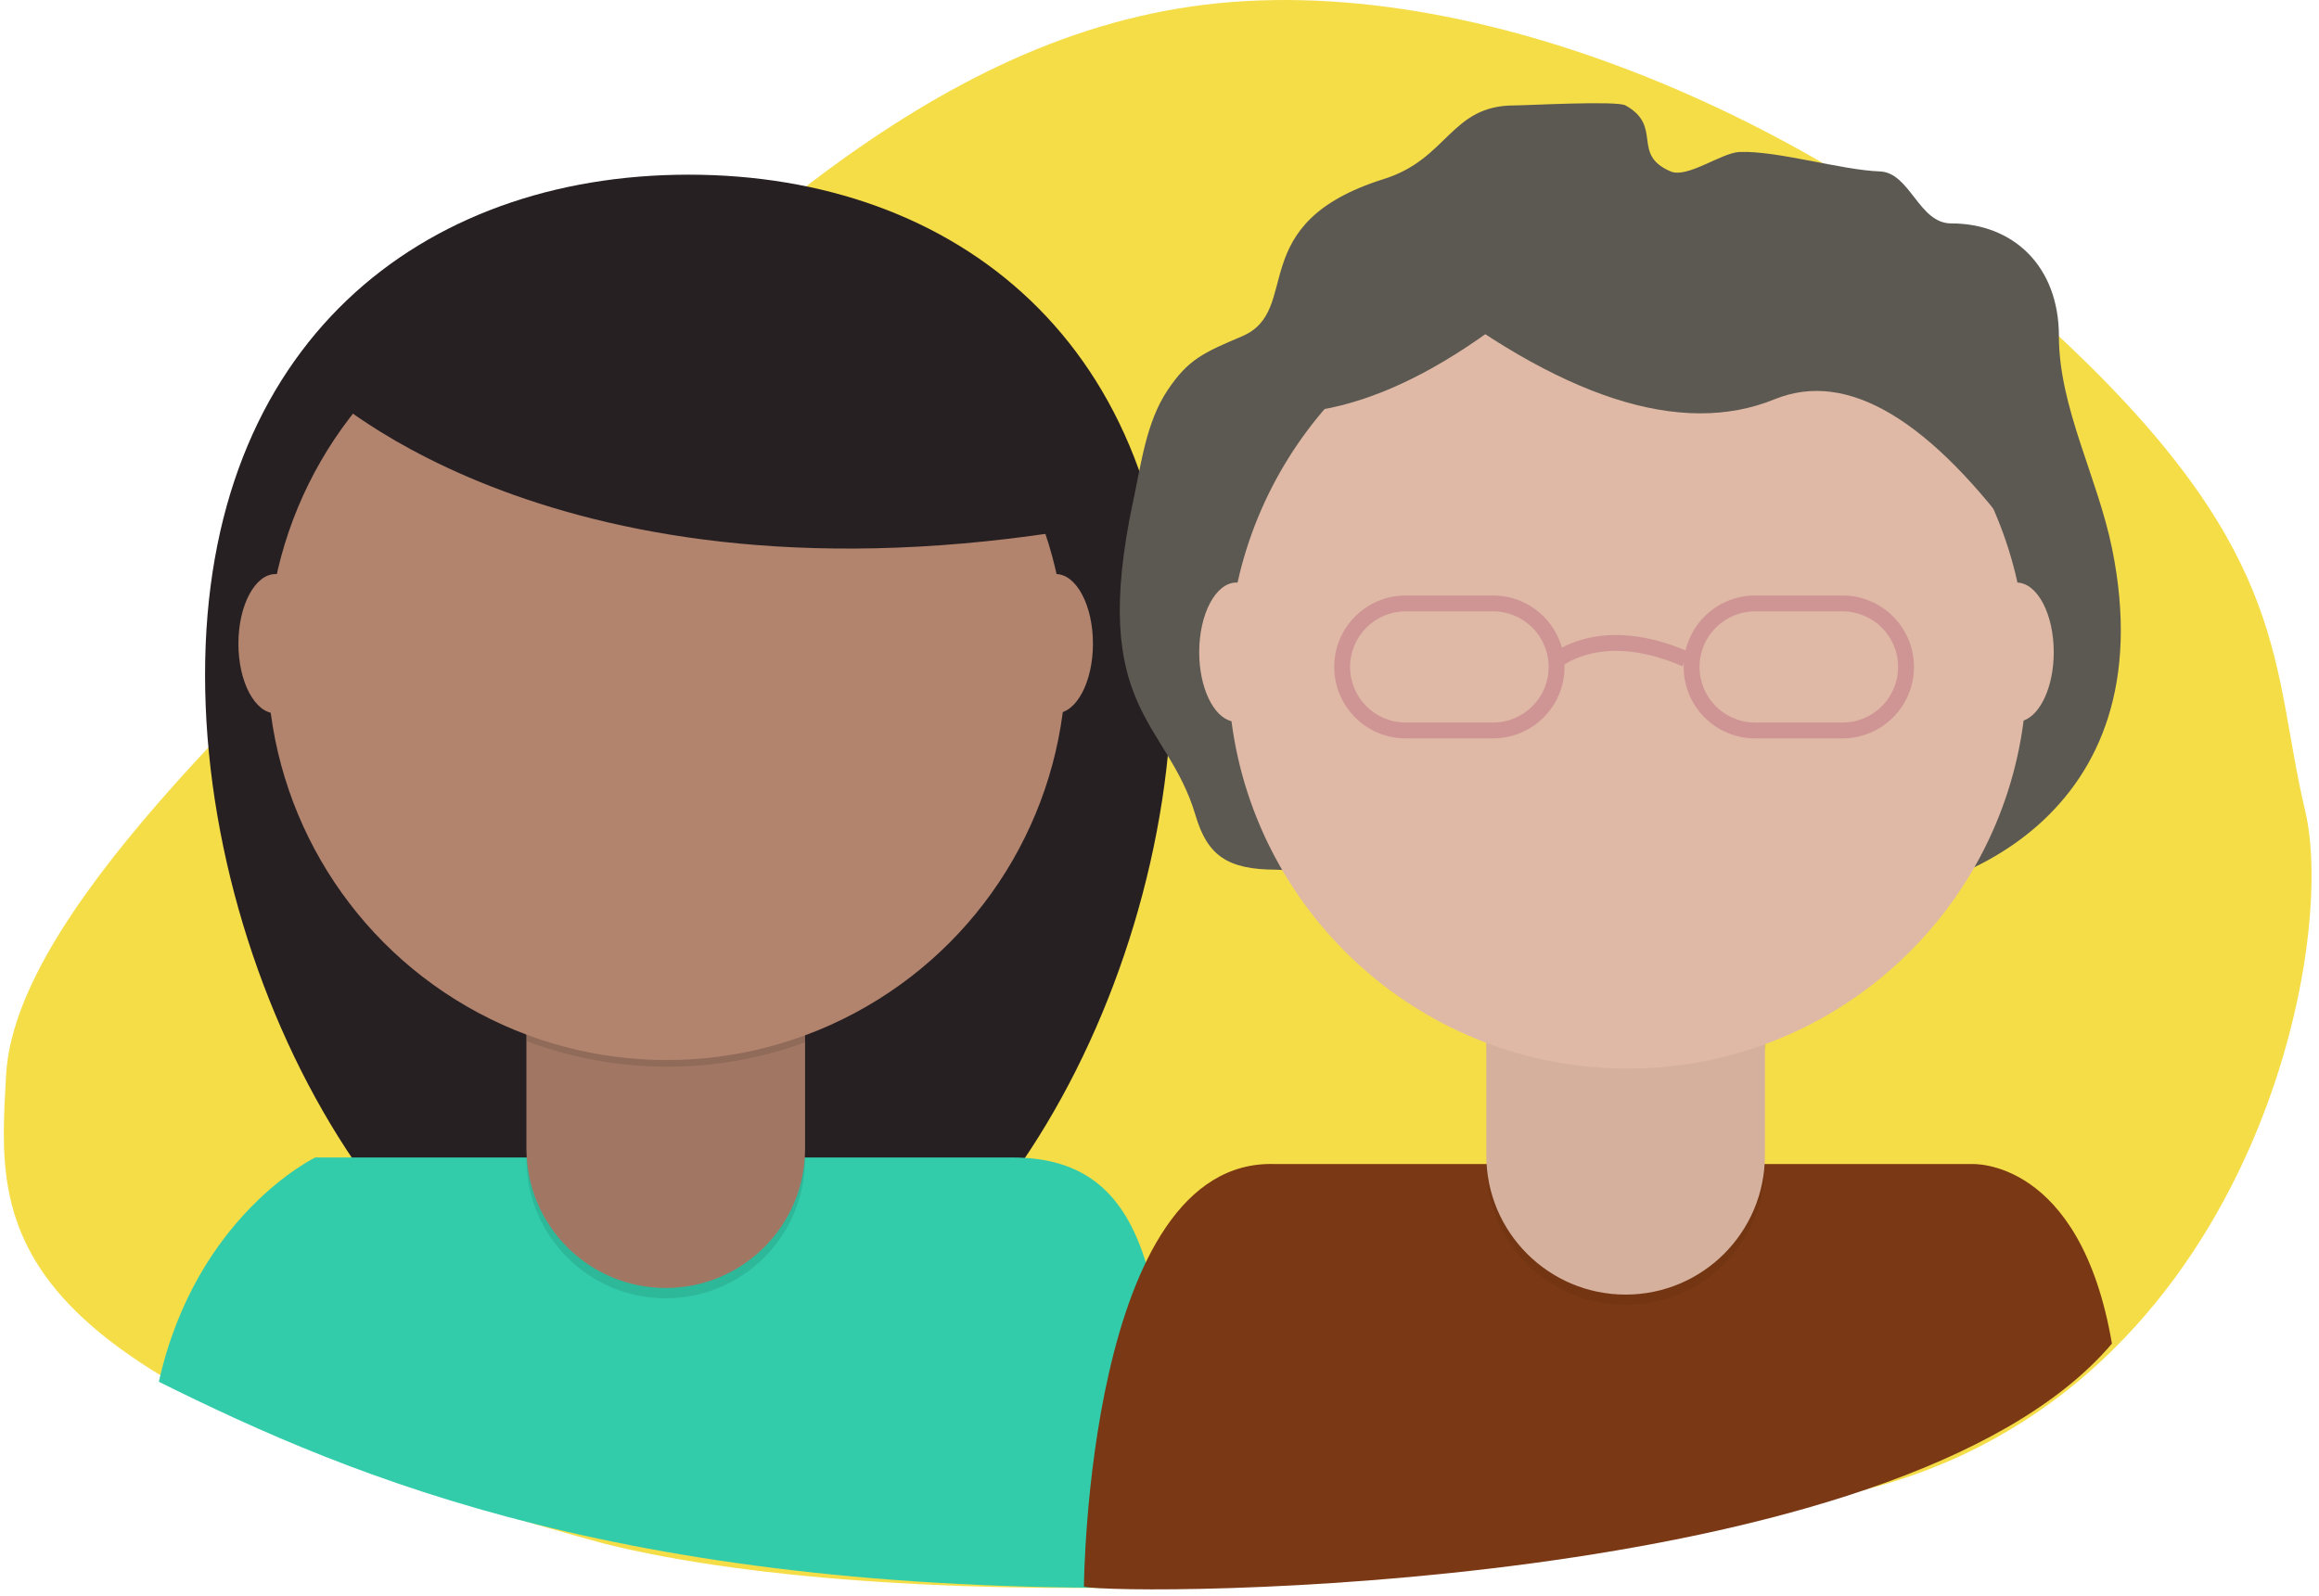 <svg xmlns="http://www.w3.org/2000/svg" width="292" height="201" viewBox="0 0 292 201">
  <g fill="none" fill-rule="evenodd" transform="translate(.48)">
    <path fill="#F5DD48" fill-rule="nonzero" d="M231.773,61.671 C259.739,88.22 289.163,115.657 290.292,135.363 C291.421,155.069 293.043,173.177 214.979,194.416 C176.937,203.939 98.915,200.891 58.901,188.242 C8.496,177.394 -3.488,120.167 0.804,102.118 C5.096,84.069 2.427,70.376 30.246,43.827 C57.993,17.278 102.898,-3.836 139.334,0.589 C175.769,5.014 203.735,35.074 231.773,61.671 Z" transform="matrix(-1 0 0 1 290.582 0)"/>
    <g fill-rule="nonzero" transform="translate(19.52 22)">
      <path fill="#272023" d="M127.57,63 C127.57,104.78 100.31,151.29 66.68,151.29 C33.05,151.29 5.82,104.78 5.82,63 C5.82,21.22 33.08,-1.42108547e-14 66.71,-1.42108547e-14 C100.34,-1.42108547e-14 127.57,21.23 127.57,63 Z"/>
      <path fill="#33CCAB" d="M127.5,177.93 C127.5,141.52 125.77,123.78 107.41,123.78 L19.7,123.78 C19.7,123.78 4.7,131.01 3.55271368e-14,152.03 C24.662,164.29 59.5,179 127.5,177.93 Z"/>
      <path fill="#B2846E" d="M49.63,94.61 L78.02,94.61 C79.87,94.61 81.37,96.11 81.37,97.96 L81.37,122.68 C81.37,132.367 73.517,140.22 63.83,140.22 L63.83,140.22 C54.143,140.22 46.29,132.367 46.29,122.68 L46.29,97.96 C46.29,96.114 47.784,94.616 49.63,94.61 Z"/>
      <path fill="#000" d="M46.28,95.91 L81.37,95.91 L81.37,123.98 C81.37,133.667 73.517,141.52 63.83,141.52 L63.83,141.52 C54.143,141.52 46.29,133.667 46.29,123.98 L46.29,95.91 L46.28,95.91 Z" opacity=".1"/>
      <path fill="#000" d="M46.35,109.16 C57.659,113.387 70.107,113.422 81.44,109.26 L81.44,104.95 L46.35,104.95 L46.35,109.16 Z" opacity=".1"/>
      <circle cx="63.95" cy="61.22" r="50.29" fill="#B2846E"/>
      <ellipse cx="14.7" cy="59.07" fill="#B2846E" rx="4.68" ry="8.77"/>
      <ellipse cx="112.94" cy="59.07" fill="#B2846E" rx="4.68" ry="8.77"/>
      <path fill="#272023" d="M19.39,26.031 C19.39,26.031 47.82,54.902 113.02,45.041 C113.02,45.041 120.3,38.467 102.58,18.284 C84.86,-1.899 35.52,1.388 19.39,26.031 Z"/>
    </g>
    <g transform="translate(135.38 13)">
      <path fill="#000" fill-rule="nonzero" d="M51.35,118.99 C62.659,123.217 75.107,123.252 86.44,119.09 L86.44,114.78 L51.35,114.78 L51.35,118.99 Z" opacity=".1"/>
      <path fill="#7A3814" fill-rule="nonzero" d="M130.067,23.392 C126.056,-0.05 112.41,0.78 112.41,0.78 L24.7,0.78 C1,-0.05 0.625,54.004 0.625,54.004 C5.619,55.17 103.14,55.17 130.067,23.392 Z" transform="translate(0 132.83)"/>
      <path fill="#DFB9A5" fill-rule="nonzero" d="M54.63,104.44 L83.02,104.44 C84.87,104.44 86.37,105.94 86.37,107.79 L86.37,132.51 C86.37,142.197 78.517,150.05 68.83,150.05 L68.83,150.05 C59.143,150.05 51.29,142.197 51.29,132.51 L51.29,107.79 C51.29,105.944 52.784,104.446 54.63,104.44 Z"/>
      <path fill="#000" fill-rule="nonzero" d="M51.28,105.74 L86.37,105.74 L86.37,133.81 C86.37,143.497 78.517,151.35 68.83,151.35 L68.83,151.35 C59.143,151.35 51.29,143.497 51.29,133.81 L51.29,105.74 L51.28,105.74 Z" opacity=".05"/>
      <path fill="#5B5952" d="M24.855,96.532 C18.66,96.532 16.166,94.734 14.674,89.684 C11.123,77.67 1.178,76.442 6.854,49.966 C7.854,45.299 8.483,40.174 11.123,36.198 C13.75,32.242 15.688,31.419 20.543,29.35 C28.246,26.067 20.543,15.137 38.387,9.548 C46.511,7.002 46.764,0.278 54.82,0.278 C56.475,0.278 67.697,-0.348 68.82,0.278 C73.593,2.937 69.472,6.436 74.494,8.589 C76.611,9.496 80.911,6.215 83.213,6.137 C87.984,5.977 96.059,8.427 100.83,8.589 C104.661,8.718 105.729,15.137 109.82,15.137 C117.615,15.137 123.39,20.492 123.39,29.35 C123.39,38.298 128.266,47.121 130.092,56.126 C136.959,89.991 109.82,100.364 95.457,100.364 L24.855,96.532 Z"/>
      <path fill="#DFB9A5" fill-rule="nonzero" d="M118.949,77.752 C115.777,102.474 94.655,121.58 69.07,121.58 C43.514,121.58 22.409,102.517 19.202,77.834 C16.909,77.267 15.14,73.591 15.14,69.14 C15.14,64.296 17.235,60.37 19.82,60.37 C19.87,60.37 19.919,60.371 19.968,60.374 C24.953,37.848 45.044,21 69.07,21 C93.095,21 113.186,37.847 118.172,60.372 C120.705,60.484 122.74,64.366 122.74,69.14 C122.74,73.414 121.108,76.974 118.949,77.752 Z"/>
      <g fill="#CF9595" fill-rule="nonzero" transform="translate(32.39 63)">
        <path d="M8.75,-1 L19.75,-1 C24.721,-1 28.75,3.029 28.75,8 C28.75,12.971 24.721,17 19.75,17 L8.75,17 C3.779,17 -0.25,12.971 -0.25,8 C-0.25,3.029 3.779,-1 8.75,-1 Z M8.75,1 C4.884,1 1.75,4.134 1.75,8 C1.75,11.866 4.884,15 8.75,15 L19.75,15 C23.616,15 26.75,11.866 26.75,8 C26.75,4.134 23.616,1 19.75,1 L8.75,1 Z"/>
        <path d="M52.75,-1 L63.75,-1 C68.721,-1 72.75,3.029 72.75,8 C72.75,12.971 68.721,17 63.75,17 L52.75,17 C47.779,17 43.75,12.971 43.75,8 C43.75,3.029 47.779,-1 52.75,-1 Z M52.75,1 C48.884,1 45.75,4.134 45.75,8 C45.75,11.866 48.884,15 52.75,15 L63.75,15 C67.616,15 70.75,11.866 70.75,8 C70.75,4.134 67.616,1 63.75,1 L52.75,1 Z" transform="rotate(180 58.25 8)"/>
        <path d="M28.627,7.779 C28.672,7.743 28.791,7.659 28.984,7.541 C29.324,7.333 29.735,7.123 30.217,6.925 C33.613,5.526 38.074,5.526 43.603,7.918 L44.397,6.082 C38.366,3.474 33.345,3.474 29.455,5.075 C28.451,5.489 27.756,5.913 27.373,6.221 L28.627,7.779 Z"/>
      </g>
      <path fill="#5B5952" d="M42,22.475 C83.371,-5.455 113.876,29.161 118.915,55.994 C107.193,39.791 96.754,33.554 87.6,37.283 C75.807,42.088 60.607,37.151 42,22.475 Z"/>
      <path fill="#5B5952" d="M15.02,25.475 C28.935,11.83 51.235,34.065 55.915,37.065 C44.121,41.87 30.49,38.006 15.02,25.475 Z" transform="matrix(-1 0 0 1 70.935 0)"/>
    </g>
  </g>
</svg>
